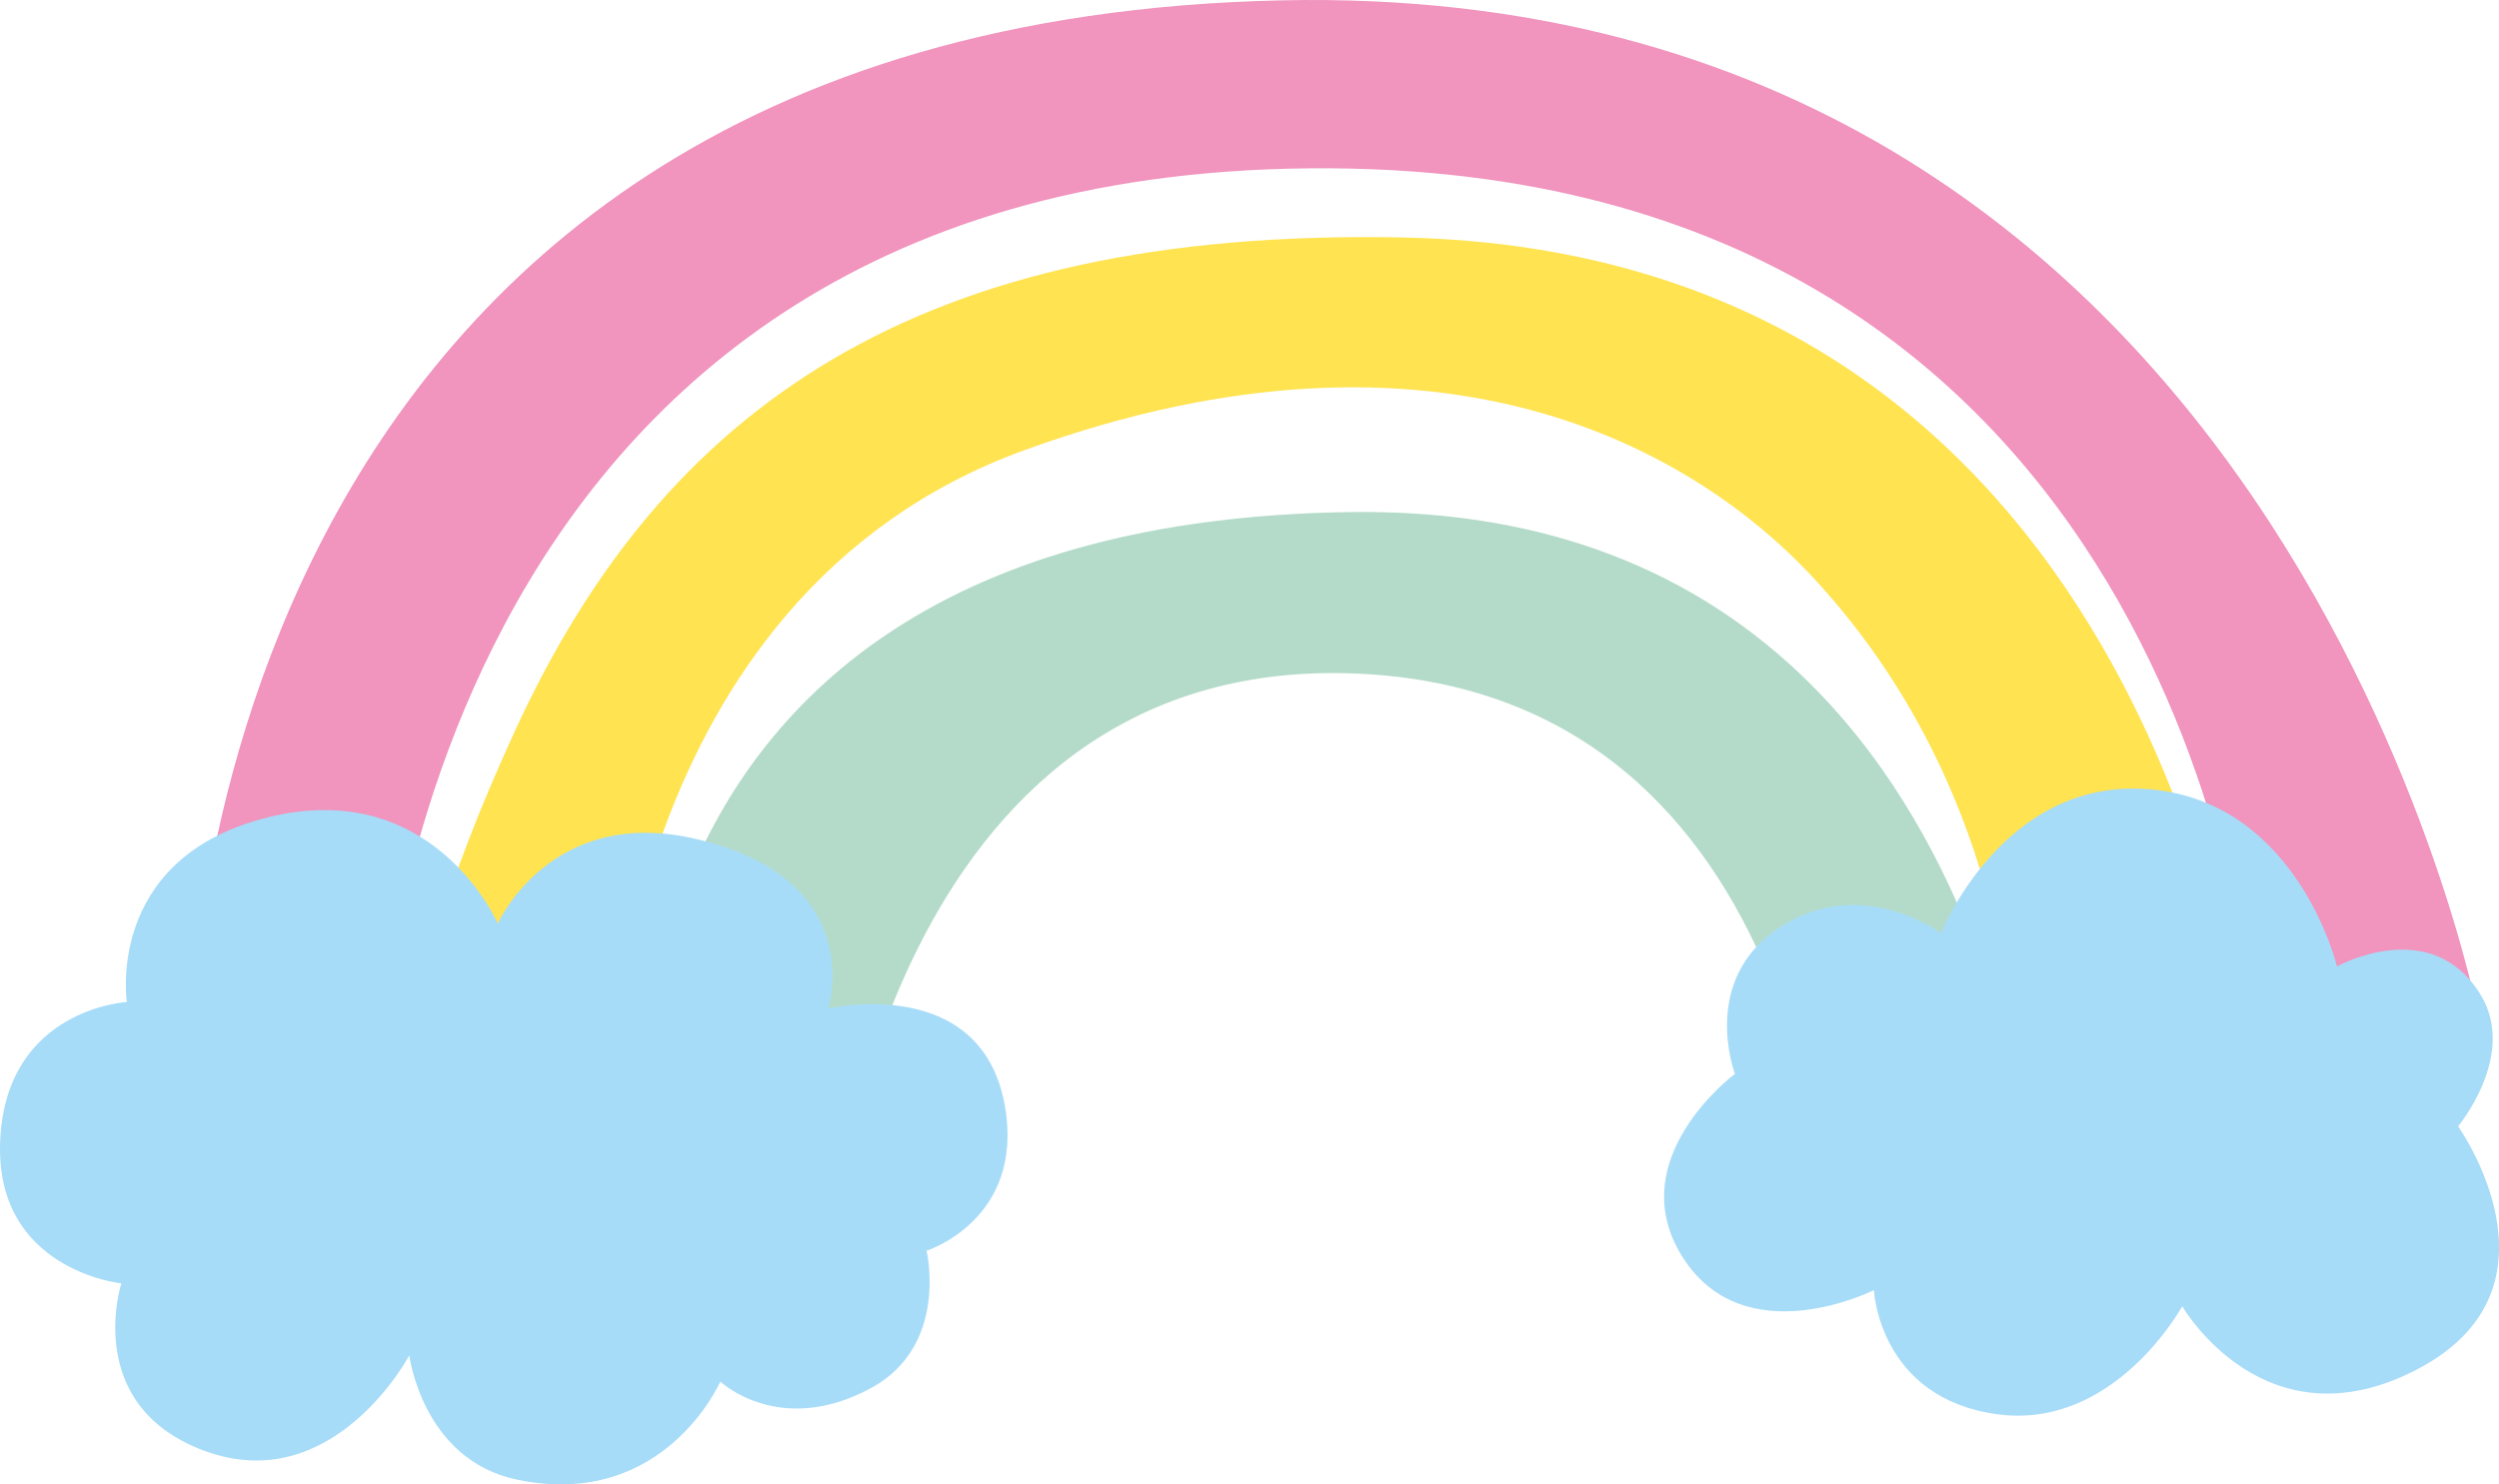 <?xml version="1.0" encoding="utf-8"?>
<!-- Generator: Adobe Illustrator 24.0.3, SVG Export Plug-In . SVG Version: 6.00 Build 0)  -->
<svg version="1.1" id="Layer_1" xmlns="http://www.w3.org/2000/svg" xmlns:xlink="http://www.w3.org/1999/xlink" x="0px" y="0px"
	 viewBox="0 0 216.87 128.85" style="enable-background:new 0 0 216.87 128.85;" xml:space="preserve">
<style type="text/css">
	.st0{fill:#B4DBC9;}
	.st1{fill:#FFE351;}
	.st2{fill:#F194BE;}
	.st3{fill:#A7DCF8;}
</style>
<g>
	<path class="st0" d="M117.38,44.45c-71,0.85-61.63,62.11-61.63,62.11l16.66,0.38c0,0,4.54-49.98,45.06-48.48
		c40.52,1.52,41.27,50.37,41.27,50.37l18.18-1.89C176.92,106.93,174.2,43.77,117.38,44.45z"/>
	<g>
		<path class="st1" d="M174.59,91.04L174.59,91.04C174.59,91.09,174.59,91.07,174.59,91.04z"/>
		<path class="st1" d="M121.58,20.61c-41.96-0.8-63.99,14.77-76.87,42.79C31.83,91.42,36,99.75,36,99.75l17.04-3.03
			c-0.37-1.89,0.67-44.88,35.88-57.65c36.38-13.2,58.43,0.44,68.17,10.79c17.13,18.22,17.51,40.33,17.52,41.18
			c0-1.13,19.69-0.75,19.69-0.75S186.6,21.84,121.58,20.61z"/>
	</g>
	<path class="st2" d="M111.21,0.03C16.08,2.1,16.51,91.29,16.51,91.29l16.3,1.89c0,0,2.42-77.99,81.01-78.57
		c75.97-0.57,81.21,72.89,81.21,71c0-1.89,20.11,2.86,20.11,2.86S198.14-1.86,111.21,0.03z"/>
	<path class="st3" d="M87.22,96.07c-2-11.65-15.34-8.52-15.34-8.52s3.57-11.31-11.64-14.76c-12.5-2.84-17.04,7.38-17.04,7.38
		s-5.67-13.09-20.45-9.09c-13.63,3.69-11.74,15.9-11.74,15.9S0.59,87.54,0.02,98.91c-0.56,11.36,10.51,12.5,10.51,12.5
		s-3.41,10.51,7.1,14.49c11.26,4.25,17.89-8.24,17.89-8.24s1.14,9.09,9.38,10.79c12.76,2.64,17.61-8.52,17.61-8.52
		s5.13,4.86,13.07,0.57c6.81-3.7,4.83-11.93,4.83-11.93S88.89,105.9,87.22,96.07z"/>
	<path class="st3" d="M213.32,97.77c0,0,5.12-6.13,1.99-11.36c-4.26-7.1-12.5-2.52-12.5-2.52s-3.4-14.24-16.19-15.37
		c-12.78-1.14-18.17,12.49-18.17,12.49s-6.82-5.11-13.91-0.57c-7.11,4.55-3.98,12.78-3.98,12.78s-9.94,7.38-4.54,15.91
		c5.4,8.52,16.6,2.86,16.6,2.86s0.43,9.35,10.66,10.77c10.22,1.42,16.1-9.37,16.1-9.37s7.19,12.5,20.54,5.4
		C223.25,111.69,213.32,97.77,213.32,97.77z"/>
</g>
</svg>

